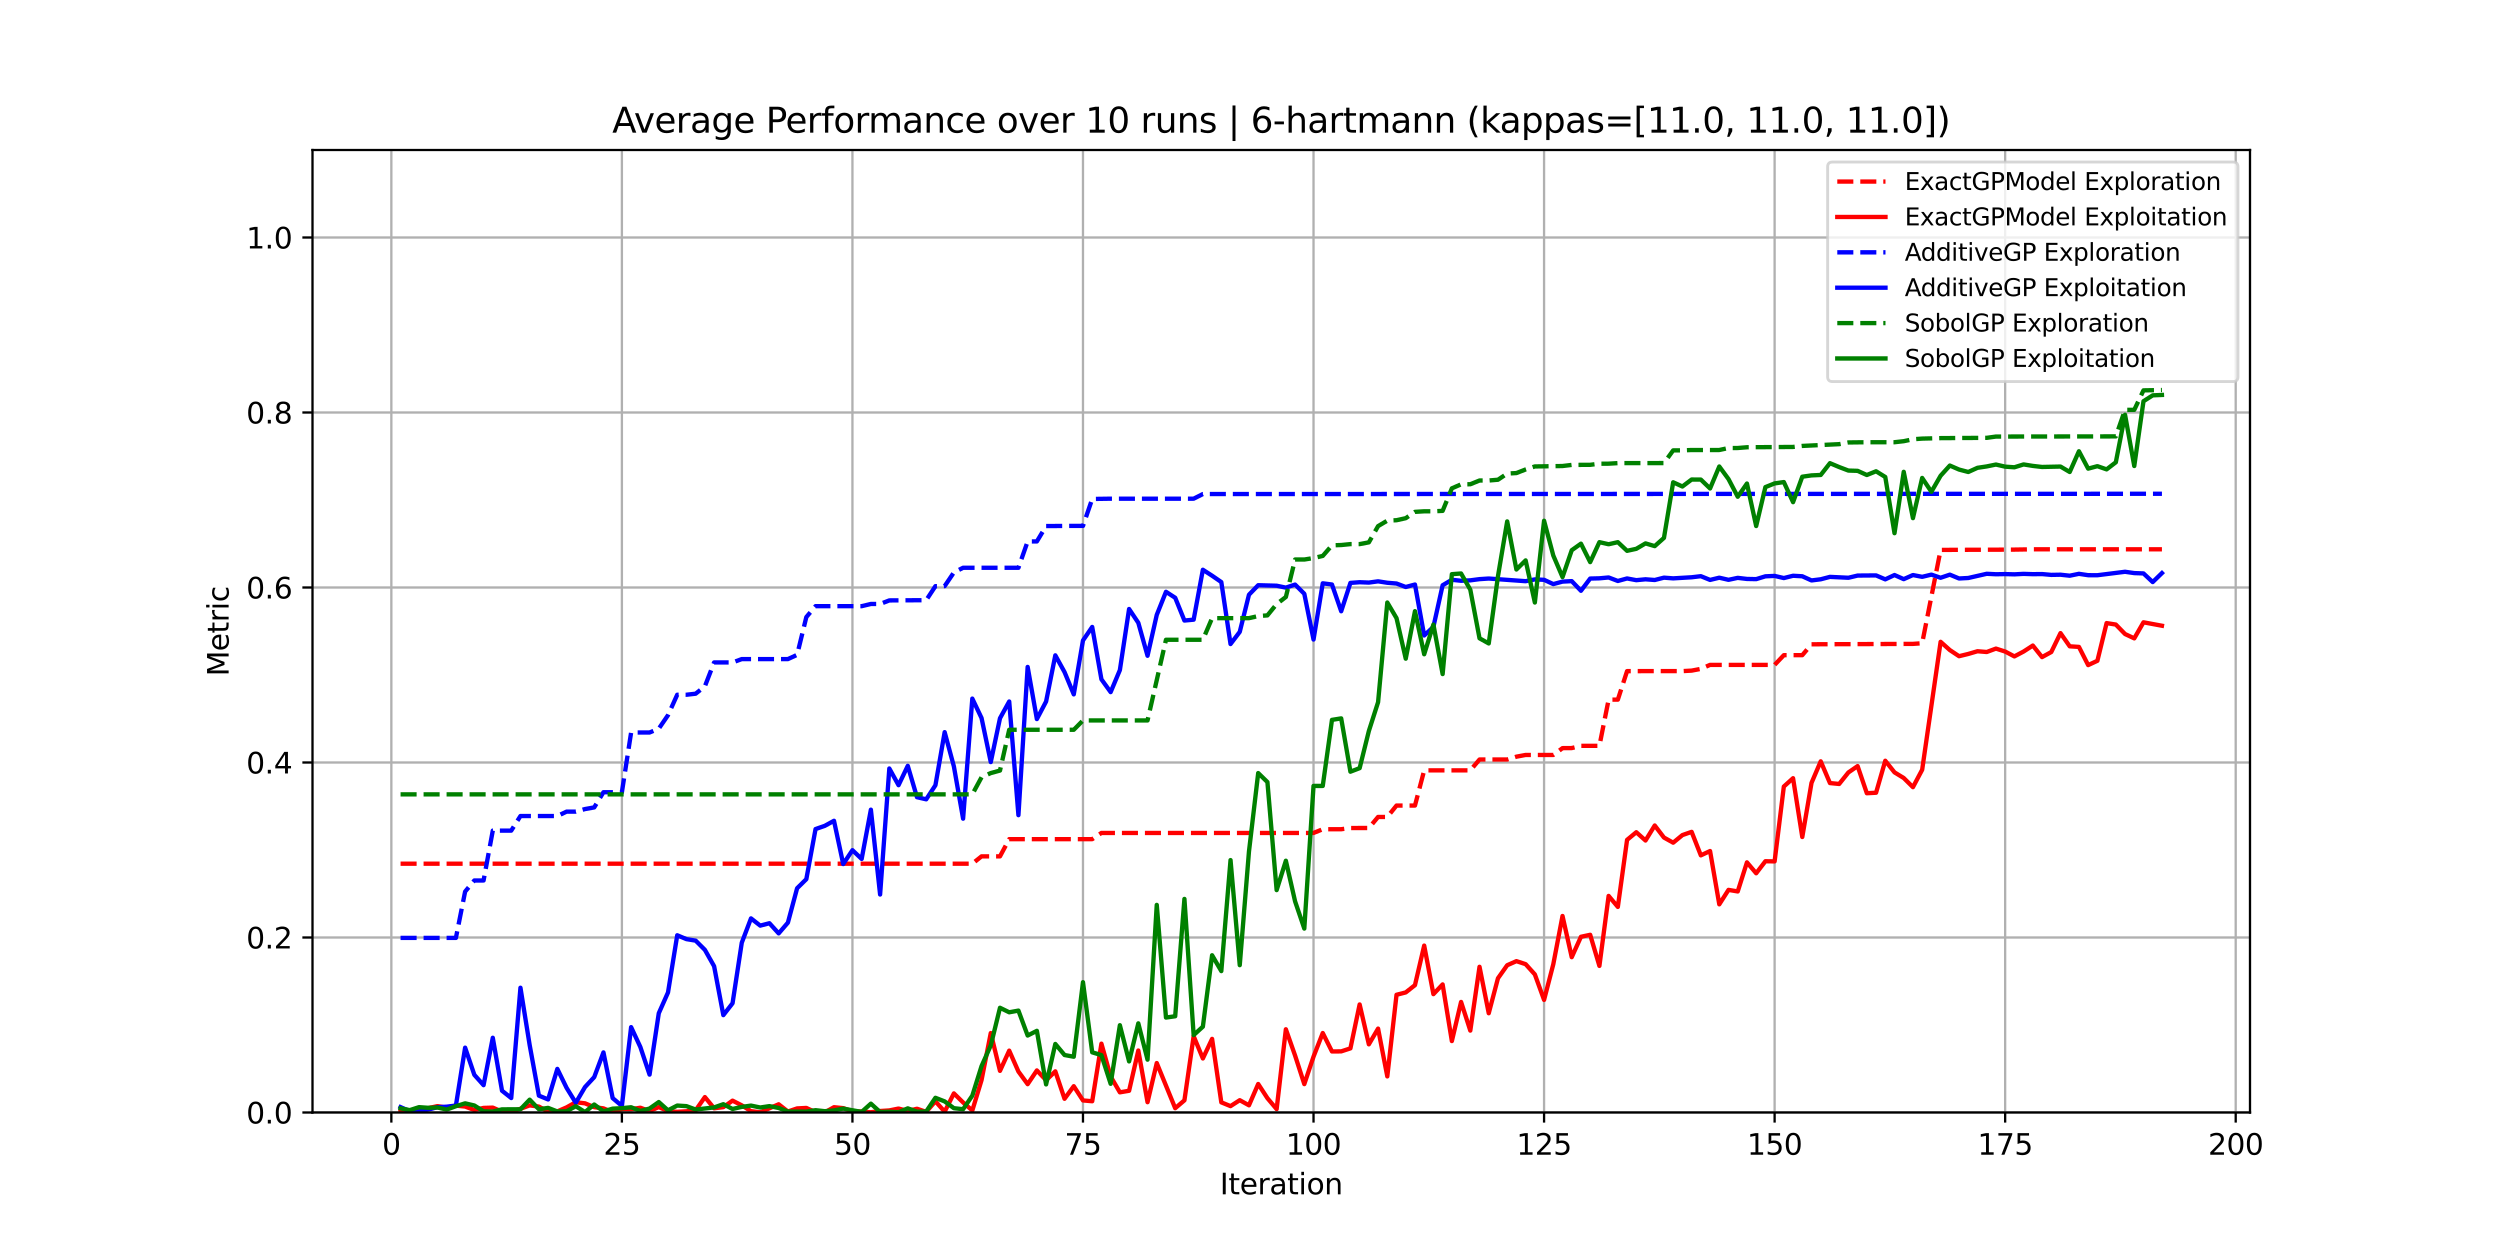 <?xml version="1.0" encoding="utf-8" standalone="no"?>
<!DOCTYPE svg PUBLIC "-//W3C//DTD SVG 1.1//EN"
  "http://www.w3.org/Graphics/SVG/1.1/DTD/svg11.dtd">
<svg xmlns:xlink="http://www.w3.org/1999/xlink" width="864pt" height="432pt" viewBox="0 0 864 432" xmlns="http://www.w3.org/2000/svg" version="1.1">
 <defs>
  <style type="text/css">*{stroke-linejoin: round; stroke-linecap: butt}</style>
 </defs>
 <g id="figure_1">
  <g id="patch_1">
   <path d="M 0 432 
L 864 432 
L 864 0 
L 0 0 
z
" style="fill: #ffffff"/>
  </g>
  <g id="axes_1">
   <g id="patch_2">
    <path d="M 108 384.48 
L 777.6 384.48 
L 777.6 51.84 
L 108 51.84 
z
" style="fill: #ffffff"/>
   </g>
   <g id="matplotlib.axis_1">
    <g id="xtick_1">
     <g id="line2d_1">
      <path d="M 135.249 384.48 
L 135.249 51.84 
" clip-path="url(#pcf87f12237)" style="fill: none; stroke: #b0b0b0; stroke-width: 0.8; stroke-linecap: square"/>
     </g>
     <g id="line2d_2">
      <defs>
       <path id="md169895c4f" d="M 0 0 
L 0 3.5 
" style="stroke: #000000; stroke-width: 0.8"/>
      </defs>
      <g>
       <use xlink:href="#md169895c4f" x="135.249" y="384.48" style="stroke: #000000; stroke-width: 0.8"/>
      </g>
     </g>
     <g id="text_1">
      <!-- 0 -->
      <g transform="translate(132.068 399.078) scale(0.1 -0.1)">
       <defs>
        <path id="DejaVuSans-30" d="M 2034 4250 
Q 1547 4250 1301 3770 
Q 1056 3291 1056 2328 
Q 1056 1369 1301 889 
Q 1547 409 2034 409 
Q 2525 409 2770 889 
Q 3016 1369 3016 2328 
Q 3016 3291 2770 3770 
Q 2525 4250 2034 4250 
z
M 2034 4750 
Q 2819 4750 3233 4129 
Q 3647 3509 3647 2328 
Q 3647 1150 3233 529 
Q 2819 -91 2034 -91 
Q 1250 -91 836 529 
Q 422 1150 422 2328 
Q 422 3509 836 4129 
Q 1250 4750 2034 4750 
z
" transform="scale(0.016)"/>
       </defs>
       <use xlink:href="#DejaVuSans-30"/>
      </g>
     </g>
    </g>
    <g id="xtick_2">
     <g id="line2d_3">
      <path d="M 214.926 384.48 
L 214.926 51.84 
" clip-path="url(#pcf87f12237)" style="fill: none; stroke: #b0b0b0; stroke-width: 0.8; stroke-linecap: square"/>
     </g>
     <g id="line2d_4">
      <g>
       <use xlink:href="#md169895c4f" x="214.926" y="384.48" style="stroke: #000000; stroke-width: 0.8"/>
      </g>
     </g>
     <g id="text_2">
      <!-- 25 -->
      <g transform="translate(208.563 399.078) scale(0.1 -0.1)">
       <defs>
        <path id="DejaVuSans-32" d="M 1228 531 
L 3431 531 
L 3431 0 
L 469 0 
L 469 531 
Q 828 903 1448 1529 
Q 2069 2156 2228 2338 
Q 2531 2678 2651 2914 
Q 2772 3150 2772 3378 
Q 2772 3750 2511 3984 
Q 2250 4219 1831 4219 
Q 1534 4219 1204 4116 
Q 875 4013 500 3803 
L 500 4441 
Q 881 4594 1212 4672 
Q 1544 4750 1819 4750 
Q 2544 4750 2975 4387 
Q 3406 4025 3406 3419 
Q 3406 3131 3298 2873 
Q 3191 2616 2906 2266 
Q 2828 2175 2409 1742 
Q 1991 1309 1228 531 
z
" transform="scale(0.016)"/>
        <path id="DejaVuSans-35" d="M 691 4666 
L 3169 4666 
L 3169 4134 
L 1269 4134 
L 1269 2991 
Q 1406 3038 1543 3061 
Q 1681 3084 1819 3084 
Q 2600 3084 3056 2656 
Q 3513 2228 3513 1497 
Q 3513 744 3044 326 
Q 2575 -91 1722 -91 
Q 1428 -91 1123 -41 
Q 819 9 494 109 
L 494 744 
Q 775 591 1075 516 
Q 1375 441 1709 441 
Q 2250 441 2565 725 
Q 2881 1009 2881 1497 
Q 2881 1984 2565 2268 
Q 2250 2553 1709 2553 
Q 1456 2553 1204 2497 
Q 953 2441 691 2322 
L 691 4666 
z
" transform="scale(0.016)"/>
       </defs>
       <use xlink:href="#DejaVuSans-32"/>
       <use xlink:href="#DejaVuSans-35" transform="translate(63.623 0)"/>
      </g>
     </g>
    </g>
    <g id="xtick_3">
     <g id="line2d_5">
      <path d="M 294.602 384.48 
L 294.602 51.84 
" clip-path="url(#pcf87f12237)" style="fill: none; stroke: #b0b0b0; stroke-width: 0.8; stroke-linecap: square"/>
     </g>
     <g id="line2d_6">
      <g>
       <use xlink:href="#md169895c4f" x="294.602" y="384.48" style="stroke: #000000; stroke-width: 0.8"/>
      </g>
     </g>
     <g id="text_3">
      <!-- 50 -->
      <g transform="translate(288.239 399.078) scale(0.1 -0.1)">
       <use xlink:href="#DejaVuSans-35"/>
       <use xlink:href="#DejaVuSans-30" transform="translate(63.623 0)"/>
      </g>
     </g>
    </g>
    <g id="xtick_4">
     <g id="line2d_7">
      <path d="M 374.278 384.48 
L 374.278 51.84 
" clip-path="url(#pcf87f12237)" style="fill: none; stroke: #b0b0b0; stroke-width: 0.8; stroke-linecap: square"/>
     </g>
     <g id="line2d_8">
      <g>
       <use xlink:href="#md169895c4f" x="374.278" y="384.48" style="stroke: #000000; stroke-width: 0.8"/>
      </g>
     </g>
     <g id="text_4">
      <!-- 75 -->
      <g transform="translate(367.916 399.078) scale(0.1 -0.1)">
       <defs>
        <path id="DejaVuSans-37" d="M 525 4666 
L 3525 4666 
L 3525 4397 
L 1831 0 
L 1172 0 
L 2766 4134 
L 525 4134 
L 525 4666 
z
" transform="scale(0.016)"/>
       </defs>
       <use xlink:href="#DejaVuSans-37"/>
       <use xlink:href="#DejaVuSans-35" transform="translate(63.623 0)"/>
      </g>
     </g>
    </g>
    <g id="xtick_5">
     <g id="line2d_9">
      <path d="M 453.955 384.48 
L 453.955 51.84 
" clip-path="url(#pcf87f12237)" style="fill: none; stroke: #b0b0b0; stroke-width: 0.8; stroke-linecap: square"/>
     </g>
     <g id="line2d_10">
      <g>
       <use xlink:href="#md169895c4f" x="453.955" y="384.48" style="stroke: #000000; stroke-width: 0.8"/>
      </g>
     </g>
     <g id="text_5">
      <!-- 100 -->
      <g transform="translate(444.411 399.078) scale(0.1 -0.1)">
       <defs>
        <path id="DejaVuSans-31" d="M 794 531 
L 1825 531 
L 1825 4091 
L 703 3866 
L 703 4441 
L 1819 4666 
L 2450 4666 
L 2450 531 
L 3481 531 
L 3481 0 
L 794 0 
L 794 531 
z
" transform="scale(0.016)"/>
       </defs>
       <use xlink:href="#DejaVuSans-31"/>
       <use xlink:href="#DejaVuSans-30" transform="translate(63.623 0)"/>
       <use xlink:href="#DejaVuSans-30" transform="translate(127.246 0)"/>
      </g>
     </g>
    </g>
    <g id="xtick_6">
     <g id="line2d_11">
      <path d="M 533.631 384.48 
L 533.631 51.84 
" clip-path="url(#pcf87f12237)" style="fill: none; stroke: #b0b0b0; stroke-width: 0.8; stroke-linecap: square"/>
     </g>
     <g id="line2d_12">
      <g>
       <use xlink:href="#md169895c4f" x="533.631" y="384.48" style="stroke: #000000; stroke-width: 0.8"/>
      </g>
     </g>
     <g id="text_6">
      <!-- 125 -->
      <g transform="translate(524.087 399.078) scale(0.1 -0.1)">
       <use xlink:href="#DejaVuSans-31"/>
       <use xlink:href="#DejaVuSans-32" transform="translate(63.623 0)"/>
       <use xlink:href="#DejaVuSans-35" transform="translate(127.246 0)"/>
      </g>
     </g>
    </g>
    <g id="xtick_7">
     <g id="line2d_13">
      <path d="M 613.307 384.48 
L 613.307 51.84 
" clip-path="url(#pcf87f12237)" style="fill: none; stroke: #b0b0b0; stroke-width: 0.8; stroke-linecap: square"/>
     </g>
     <g id="line2d_14">
      <g>
       <use xlink:href="#md169895c4f" x="613.307" y="384.48" style="stroke: #000000; stroke-width: 0.8"/>
      </g>
     </g>
     <g id="text_7">
      <!-- 150 -->
      <g transform="translate(603.764 399.078) scale(0.1 -0.1)">
       <use xlink:href="#DejaVuSans-31"/>
       <use xlink:href="#DejaVuSans-35" transform="translate(63.623 0)"/>
       <use xlink:href="#DejaVuSans-30" transform="translate(127.246 0)"/>
      </g>
     </g>
    </g>
    <g id="xtick_8">
     <g id="line2d_15">
      <path d="M 692.984 384.48 
L 692.984 51.84 
" clip-path="url(#pcf87f12237)" style="fill: none; stroke: #b0b0b0; stroke-width: 0.8; stroke-linecap: square"/>
     </g>
     <g id="line2d_16">
      <g>
       <use xlink:href="#md169895c4f" x="692.984" y="384.48" style="stroke: #000000; stroke-width: 0.8"/>
      </g>
     </g>
     <g id="text_8">
      <!-- 175 -->
      <g transform="translate(683.44 399.078) scale(0.1 -0.1)">
       <use xlink:href="#DejaVuSans-31"/>
       <use xlink:href="#DejaVuSans-37" transform="translate(63.623 0)"/>
       <use xlink:href="#DejaVuSans-35" transform="translate(127.246 0)"/>
      </g>
     </g>
    </g>
    <g id="xtick_9">
     <g id="line2d_17">
      <path d="M 772.66 384.48 
L 772.66 51.84 
" clip-path="url(#pcf87f12237)" style="fill: none; stroke: #b0b0b0; stroke-width: 0.8; stroke-linecap: square"/>
     </g>
     <g id="line2d_18">
      <g>
       <use xlink:href="#md169895c4f" x="772.66" y="384.48" style="stroke: #000000; stroke-width: 0.8"/>
      </g>
     </g>
     <g id="text_9">
      <!-- 200 -->
      <g transform="translate(763.116 399.078) scale(0.1 -0.1)">
       <use xlink:href="#DejaVuSans-32"/>
       <use xlink:href="#DejaVuSans-30" transform="translate(63.623 0)"/>
       <use xlink:href="#DejaVuSans-30" transform="translate(127.246 0)"/>
      </g>
     </g>
    </g>
    <g id="text_10">
     <!-- Iteration -->
     <g transform="translate(421.591 412.757) scale(0.1 -0.1)">
      <defs>
       <path id="DejaVuSans-49" d="M 628 4666 
L 1259 4666 
L 1259 0 
L 628 0 
L 628 4666 
z
" transform="scale(0.016)"/>
       <path id="DejaVuSans-74" d="M 1172 4494 
L 1172 3500 
L 2356 3500 
L 2356 3053 
L 1172 3053 
L 1172 1153 
Q 1172 725 1289 603 
Q 1406 481 1766 481 
L 2356 481 
L 2356 0 
L 1766 0 
Q 1100 0 847 248 
Q 594 497 594 1153 
L 594 3053 
L 172 3053 
L 172 3500 
L 594 3500 
L 594 4494 
L 1172 4494 
z
" transform="scale(0.016)"/>
       <path id="DejaVuSans-65" d="M 3597 1894 
L 3597 1613 
L 953 1613 
Q 991 1019 1311 708 
Q 1631 397 2203 397 
Q 2534 397 2845 478 
Q 3156 559 3463 722 
L 3463 178 
Q 3153 47 2828 -22 
Q 2503 -91 2169 -91 
Q 1331 -91 842 396 
Q 353 884 353 1716 
Q 353 2575 817 3079 
Q 1281 3584 2069 3584 
Q 2775 3584 3186 3129 
Q 3597 2675 3597 1894 
z
M 3022 2063 
Q 3016 2534 2758 2815 
Q 2500 3097 2075 3097 
Q 1594 3097 1305 2825 
Q 1016 2553 972 2059 
L 3022 2063 
z
" transform="scale(0.016)"/>
       <path id="DejaVuSans-72" d="M 2631 2963 
Q 2534 3019 2420 3045 
Q 2306 3072 2169 3072 
Q 1681 3072 1420 2755 
Q 1159 2438 1159 1844 
L 1159 0 
L 581 0 
L 581 3500 
L 1159 3500 
L 1159 2956 
Q 1341 3275 1631 3429 
Q 1922 3584 2338 3584 
Q 2397 3584 2469 3576 
Q 2541 3569 2628 3553 
L 2631 2963 
z
" transform="scale(0.016)"/>
       <path id="DejaVuSans-61" d="M 2194 1759 
Q 1497 1759 1228 1600 
Q 959 1441 959 1056 
Q 959 750 1161 570 
Q 1363 391 1709 391 
Q 2188 391 2477 730 
Q 2766 1069 2766 1631 
L 2766 1759 
L 2194 1759 
z
M 3341 1997 
L 3341 0 
L 2766 0 
L 2766 531 
Q 2569 213 2275 61 
Q 1981 -91 1556 -91 
Q 1019 -91 701 211 
Q 384 513 384 1019 
Q 384 1609 779 1909 
Q 1175 2209 1959 2209 
L 2766 2209 
L 2766 2266 
Q 2766 2663 2505 2880 
Q 2244 3097 1772 3097 
Q 1472 3097 1187 3025 
Q 903 2953 641 2809 
L 641 3341 
Q 956 3463 1253 3523 
Q 1550 3584 1831 3584 
Q 2591 3584 2966 3190 
Q 3341 2797 3341 1997 
z
" transform="scale(0.016)"/>
       <path id="DejaVuSans-69" d="M 603 3500 
L 1178 3500 
L 1178 0 
L 603 0 
L 603 3500 
z
M 603 4863 
L 1178 4863 
L 1178 4134 
L 603 4134 
L 603 4863 
z
" transform="scale(0.016)"/>
       <path id="DejaVuSans-6f" d="M 1959 3097 
Q 1497 3097 1228 2736 
Q 959 2375 959 1747 
Q 959 1119 1226 758 
Q 1494 397 1959 397 
Q 2419 397 2687 759 
Q 2956 1122 2956 1747 
Q 2956 2369 2687 2733 
Q 2419 3097 1959 3097 
z
M 1959 3584 
Q 2709 3584 3137 3096 
Q 3566 2609 3566 1747 
Q 3566 888 3137 398 
Q 2709 -91 1959 -91 
Q 1206 -91 779 398 
Q 353 888 353 1747 
Q 353 2609 779 3096 
Q 1206 3584 1959 3584 
z
" transform="scale(0.016)"/>
       <path id="DejaVuSans-6e" d="M 3513 2113 
L 3513 0 
L 2938 0 
L 2938 2094 
Q 2938 2591 2744 2837 
Q 2550 3084 2163 3084 
Q 1697 3084 1428 2787 
Q 1159 2491 1159 1978 
L 1159 0 
L 581 0 
L 581 3500 
L 1159 3500 
L 1159 2956 
Q 1366 3272 1645 3428 
Q 1925 3584 2291 3584 
Q 2894 3584 3203 3211 
Q 3513 2838 3513 2113 
z
" transform="scale(0.016)"/>
      </defs>
      <use xlink:href="#DejaVuSans-49"/>
      <use xlink:href="#DejaVuSans-74" transform="translate(29.492 0)"/>
      <use xlink:href="#DejaVuSans-65" transform="translate(68.701 0)"/>
      <use xlink:href="#DejaVuSans-72" transform="translate(130.225 0)"/>
      <use xlink:href="#DejaVuSans-61" transform="translate(171.338 0)"/>
      <use xlink:href="#DejaVuSans-74" transform="translate(232.617 0)"/>
      <use xlink:href="#DejaVuSans-69" transform="translate(271.826 0)"/>
      <use xlink:href="#DejaVuSans-6f" transform="translate(299.609 0)"/>
      <use xlink:href="#DejaVuSans-6e" transform="translate(360.791 0)"/>
     </g>
    </g>
   </g>
   <g id="matplotlib.axis_2">
    <g id="ytick_1">
     <g id="line2d_19">
      <path d="M 108 384.48 
L 777.6 384.48 
" clip-path="url(#pcf87f12237)" style="fill: none; stroke: #b0b0b0; stroke-width: 0.8; stroke-linecap: square"/>
     </g>
     <g id="line2d_20">
      <defs>
       <path id="mc374179afa" d="M 0 0 
L -3.5 0 
" style="stroke: #000000; stroke-width: 0.8"/>
      </defs>
      <g>
       <use xlink:href="#mc374179afa" x="108" y="384.48" style="stroke: #000000; stroke-width: 0.8"/>
      </g>
     </g>
     <g id="text_11">
      <!-- 0.0 -->
      <g transform="translate(85.097 388.279) scale(0.1 -0.1)">
       <defs>
        <path id="DejaVuSans-2e" d="M 684 794 
L 1344 794 
L 1344 0 
L 684 0 
L 684 794 
z
" transform="scale(0.016)"/>
       </defs>
       <use xlink:href="#DejaVuSans-30"/>
       <use xlink:href="#DejaVuSans-2e" transform="translate(63.623 0)"/>
       <use xlink:href="#DejaVuSans-30" transform="translate(95.41 0)"/>
      </g>
     </g>
    </g>
    <g id="ytick_2">
     <g id="line2d_21">
      <path d="M 108 324 
L 777.6 324 
" clip-path="url(#pcf87f12237)" style="fill: none; stroke: #b0b0b0; stroke-width: 0.8; stroke-linecap: square"/>
     </g>
     <g id="line2d_22">
      <g>
       <use xlink:href="#mc374179afa" x="108" y="324" style="stroke: #000000; stroke-width: 0.8"/>
      </g>
     </g>
     <g id="text_12">
      <!-- 0.2 -->
      <g transform="translate(85.097 327.799) scale(0.1 -0.1)">
       <use xlink:href="#DejaVuSans-30"/>
       <use xlink:href="#DejaVuSans-2e" transform="translate(63.623 0)"/>
       <use xlink:href="#DejaVuSans-32" transform="translate(95.41 0)"/>
      </g>
     </g>
    </g>
    <g id="ytick_3">
     <g id="line2d_23">
      <path d="M 108 263.52 
L 777.6 263.52 
" clip-path="url(#pcf87f12237)" style="fill: none; stroke: #b0b0b0; stroke-width: 0.8; stroke-linecap: square"/>
     </g>
     <g id="line2d_24">
      <g>
       <use xlink:href="#mc374179afa" x="108" y="263.52" style="stroke: #000000; stroke-width: 0.8"/>
      </g>
     </g>
     <g id="text_13">
      <!-- 0.4 -->
      <g transform="translate(85.097 267.319) scale(0.1 -0.1)">
       <defs>
        <path id="DejaVuSans-34" d="M 2419 4116 
L 825 1625 
L 2419 1625 
L 2419 4116 
z
M 2253 4666 
L 3047 4666 
L 3047 1625 
L 3713 1625 
L 3713 1100 
L 3047 1100 
L 3047 0 
L 2419 0 
L 2419 1100 
L 313 1100 
L 313 1709 
L 2253 4666 
z
" transform="scale(0.016)"/>
       </defs>
       <use xlink:href="#DejaVuSans-30"/>
       <use xlink:href="#DejaVuSans-2e" transform="translate(63.623 0)"/>
       <use xlink:href="#DejaVuSans-34" transform="translate(95.41 0)"/>
      </g>
     </g>
    </g>
    <g id="ytick_4">
     <g id="line2d_25">
      <path d="M 108 203.04 
L 777.6 203.04 
" clip-path="url(#pcf87f12237)" style="fill: none; stroke: #b0b0b0; stroke-width: 0.8; stroke-linecap: square"/>
     </g>
     <g id="line2d_26">
      <g>
       <use xlink:href="#mc374179afa" x="108" y="203.04" style="stroke: #000000; stroke-width: 0.8"/>
      </g>
     </g>
     <g id="text_14">
      <!-- 0.6 -->
      <g transform="translate(85.097 206.839) scale(0.1 -0.1)">
       <defs>
        <path id="DejaVuSans-36" d="M 2113 2584 
Q 1688 2584 1439 2293 
Q 1191 2003 1191 1497 
Q 1191 994 1439 701 
Q 1688 409 2113 409 
Q 2538 409 2786 701 
Q 3034 994 3034 1497 
Q 3034 2003 2786 2293 
Q 2538 2584 2113 2584 
z
M 3366 4563 
L 3366 3988 
Q 3128 4100 2886 4159 
Q 2644 4219 2406 4219 
Q 1781 4219 1451 3797 
Q 1122 3375 1075 2522 
Q 1259 2794 1537 2939 
Q 1816 3084 2150 3084 
Q 2853 3084 3261 2657 
Q 3669 2231 3669 1497 
Q 3669 778 3244 343 
Q 2819 -91 2113 -91 
Q 1303 -91 875 529 
Q 447 1150 447 2328 
Q 447 3434 972 4092 
Q 1497 4750 2381 4750 
Q 2619 4750 2861 4703 
Q 3103 4656 3366 4563 
z
" transform="scale(0.016)"/>
       </defs>
       <use xlink:href="#DejaVuSans-30"/>
       <use xlink:href="#DejaVuSans-2e" transform="translate(63.623 0)"/>
       <use xlink:href="#DejaVuSans-36" transform="translate(95.41 0)"/>
      </g>
     </g>
    </g>
    <g id="ytick_5">
     <g id="line2d_27">
      <path d="M 108 142.56 
L 777.6 142.56 
" clip-path="url(#pcf87f12237)" style="fill: none; stroke: #b0b0b0; stroke-width: 0.8; stroke-linecap: square"/>
     </g>
     <g id="line2d_28">
      <g>
       <use xlink:href="#mc374179afa" x="108" y="142.56" style="stroke: #000000; stroke-width: 0.8"/>
      </g>
     </g>
     <g id="text_15">
      <!-- 0.8 -->
      <g transform="translate(85.097 146.359) scale(0.1 -0.1)">
       <defs>
        <path id="DejaVuSans-38" d="M 2034 2216 
Q 1584 2216 1326 1975 
Q 1069 1734 1069 1313 
Q 1069 891 1326 650 
Q 1584 409 2034 409 
Q 2484 409 2743 651 
Q 3003 894 3003 1313 
Q 3003 1734 2745 1975 
Q 2488 2216 2034 2216 
z
M 1403 2484 
Q 997 2584 770 2862 
Q 544 3141 544 3541 
Q 544 4100 942 4425 
Q 1341 4750 2034 4750 
Q 2731 4750 3128 4425 
Q 3525 4100 3525 3541 
Q 3525 3141 3298 2862 
Q 3072 2584 2669 2484 
Q 3125 2378 3379 2068 
Q 3634 1759 3634 1313 
Q 3634 634 3220 271 
Q 2806 -91 2034 -91 
Q 1263 -91 848 271 
Q 434 634 434 1313 
Q 434 1759 690 2068 
Q 947 2378 1403 2484 
z
M 1172 3481 
Q 1172 3119 1398 2916 
Q 1625 2713 2034 2713 
Q 2441 2713 2670 2916 
Q 2900 3119 2900 3481 
Q 2900 3844 2670 4047 
Q 2441 4250 2034 4250 
Q 1625 4250 1398 4047 
Q 1172 3844 1172 3481 
z
" transform="scale(0.016)"/>
       </defs>
       <use xlink:href="#DejaVuSans-30"/>
       <use xlink:href="#DejaVuSans-2e" transform="translate(63.623 0)"/>
       <use xlink:href="#DejaVuSans-38" transform="translate(95.41 0)"/>
      </g>
     </g>
    </g>
    <g id="ytick_6">
     <g id="line2d_29">
      <path d="M 108 82.08 
L 777.6 82.08 
" clip-path="url(#pcf87f12237)" style="fill: none; stroke: #b0b0b0; stroke-width: 0.8; stroke-linecap: square"/>
     </g>
     <g id="line2d_30">
      <g>
       <use xlink:href="#mc374179afa" x="108" y="82.08" style="stroke: #000000; stroke-width: 0.8"/>
      </g>
     </g>
     <g id="text_16">
      <!-- 1.0 -->
      <g transform="translate(85.097 85.879) scale(0.1 -0.1)">
       <use xlink:href="#DejaVuSans-31"/>
       <use xlink:href="#DejaVuSans-2e" transform="translate(63.623 0)"/>
       <use xlink:href="#DejaVuSans-30" transform="translate(95.41 0)"/>
      </g>
     </g>
    </g>
    <g id="text_17">
     <!-- Metric -->
     <g transform="translate(79.017 233.705) rotate(-90) scale(0.1 -0.1)">
      <defs>
       <path id="DejaVuSans-4d" d="M 628 4666 
L 1569 4666 
L 2759 1491 
L 3956 4666 
L 4897 4666 
L 4897 0 
L 4281 0 
L 4281 4097 
L 3078 897 
L 2444 897 
L 1241 4097 
L 1241 0 
L 628 0 
L 628 4666 
z
" transform="scale(0.016)"/>
       <path id="DejaVuSans-63" d="M 3122 3366 
L 3122 2828 
Q 2878 2963 2633 3030 
Q 2388 3097 2138 3097 
Q 1578 3097 1268 2742 
Q 959 2388 959 1747 
Q 959 1106 1268 751 
Q 1578 397 2138 397 
Q 2388 397 2633 464 
Q 2878 531 3122 666 
L 3122 134 
Q 2881 22 2623 -34 
Q 2366 -91 2075 -91 
Q 1284 -91 818 406 
Q 353 903 353 1747 
Q 353 2603 823 3093 
Q 1294 3584 2113 3584 
Q 2378 3584 2631 3529 
Q 2884 3475 3122 3366 
z
" transform="scale(0.016)"/>
      </defs>
      <use xlink:href="#DejaVuSans-4d"/>
      <use xlink:href="#DejaVuSans-65" transform="translate(86.279 0)"/>
      <use xlink:href="#DejaVuSans-74" transform="translate(147.803 0)"/>
      <use xlink:href="#DejaVuSans-72" transform="translate(187.012 0)"/>
      <use xlink:href="#DejaVuSans-69" transform="translate(228.125 0)"/>
      <use xlink:href="#DejaVuSans-63" transform="translate(255.908 0)"/>
     </g>
    </g>
   </g>
   <g id="line2d_31">
    <path d="M 138.436 298.499 
L 336.034 298.498 
L 339.221 295.957 
L 345.595 295.957 
L 348.782 290.01 
L 377.465 290.01 
L 380.652 287.866 
L 453.955 287.866 
L 457.142 286.579 
L 463.516 286.579 
L 466.703 286.161 
L 473.077 286.155 
L 476.264 282.335 
L 479.451 282.335 
L 482.638 278.394 
L 489.012 278.394 
L 492.199 266.245 
L 508.135 266.245 
L 511.322 262.49 
L 520.883 262.49 
L 524.07 261.507 
L 527.257 260.912 
L 536.818 260.912 
L 540.005 258.557 
L 543.192 258.532 
L 546.379 257.764 
L 552.753 257.764 
L 555.94 241.79 
L 559.127 241.789 
L 562.315 231.944 
L 581.437 231.937 
L 584.624 231.766 
L 587.811 231.162 
L 590.998 229.782 
L 613.307 229.782 
L 616.494 226.427 
L 622.869 226.426 
L 626.056 222.667 
L 661.113 222.529 
L 664.3 222.299 
L 670.674 190.048 
L 696.171 189.945 
L 702.545 189.84 
L 747.164 189.834 
L 747.164 189.834 
" clip-path="url(#pcf87f12237)" style="fill: none; stroke-dasharray: 5.55,2.4; stroke-dashoffset: 0; stroke: #ff0000; stroke-width: 1.5"/>
   </g>
   <g id="line2d_32">
    <path d="M 138.436 384.135 
L 141.623 383.769 
L 144.81 383.701 
L 151.185 382.271 
L 154.372 382.82 
L 157.559 382.104 
L 160.746 382.423 
L 163.933 383.622 
L 167.12 382.892 
L 170.307 382.796 
L 173.494 384.177 
L 176.681 384.199 
L 179.868 383.199 
L 183.055 382.02 
L 186.242 382.441 
L 189.429 384.191 
L 192.616 384.099 
L 195.803 382.714 
L 198.99 380.936 
L 202.177 381.309 
L 205.364 382.636 
L 208.552 383.056 
L 211.739 384.362 
L 214.926 383.286 
L 218.113 383.334 
L 221.3 382.832 
L 224.487 383.991 
L 227.674 382.606 
L 230.861 384.025 
L 234.048 384.246 
L 237.235 384.056 
L 240.422 383.716 
L 243.609 379.154 
L 246.796 383.021 
L 249.983 382.633 
L 253.17 380.385 
L 256.357 382.01 
L 259.544 384.017 
L 262.731 384.402 
L 269.106 381.645 
L 272.293 384.141 
L 275.48 383.069 
L 278.667 382.904 
L 281.854 384.386 
L 285.041 384.44 
L 288.228 382.65 
L 291.415 382.973 
L 294.602 384.095 
L 297.789 384.148 
L 300.976 384.397 
L 304.163 383.965 
L 307.35 383.761 
L 310.537 383.119 
L 313.724 383.939 
L 316.911 383.18 
L 320.098 384.262 
L 323.285 380.614 
L 326.473 384.203 
L 329.66 377.878 
L 332.847 381.009 
L 336.034 383.777 
L 339.221 373.285 
L 342.408 357.032 
L 345.595 370.086 
L 348.782 363.103 
L 351.969 370.328 
L 355.156 374.687 
L 358.343 369.943 
L 361.53 373.327 
L 364.717 370.259 
L 367.904 379.735 
L 371.091 375.39 
L 374.278 380.311 
L 377.465 380.588 
L 380.652 360.691 
L 383.84 372.037 
L 387.027 377.508 
L 390.214 376.969 
L 393.401 363.058 
L 396.588 380.916 
L 399.775 367.395 
L 406.149 382.992 
L 409.336 380.273 
L 412.523 358.106 
L 415.71 365.804 
L 418.897 359.042 
L 422.084 380.971 
L 425.271 382.275 
L 428.458 380.227 
L 431.645 381.992 
L 434.832 374.629 
L 438.019 379.531 
L 441.206 383.311 
L 444.394 355.72 
L 447.581 364.794 
L 450.768 374.664 
L 453.955 365.17 
L 457.142 357.02 
L 460.329 363.38 
L 463.516 363.356 
L 466.703 362.319 
L 469.89 347.137 
L 473.077 360.919 
L 476.264 355.488 
L 479.451 372.001 
L 482.638 343.795 
L 485.825 342.98 
L 489.012 340.461 
L 492.199 326.797 
L 495.386 343.572 
L 498.573 340.218 
L 501.76 359.79 
L 504.948 346.277 
L 508.135 356.175 
L 511.322 334.125 
L 514.509 350.174 
L 517.696 338.088 
L 520.883 333.588 
L 524.07 332.172 
L 527.257 333.215 
L 530.444 336.758 
L 533.631 345.562 
L 536.818 333.241 
L 540.005 316.564 
L 543.192 330.798 
L 546.379 323.753 
L 549.566 323.065 
L 552.753 333.812 
L 555.94 309.63 
L 559.127 313.425 
L 562.315 290.258 
L 565.502 287.618 
L 568.689 290.478 
L 571.876 285.293 
L 575.063 289.456 
L 578.25 291.232 
L 581.437 288.607 
L 584.624 287.49 
L 587.811 295.609 
L 590.998 294.12 
L 594.185 312.535 
L 597.372 307.543 
L 600.559 308.083 
L 603.746 298.036 
L 606.933 301.8 
L 610.12 297.643 
L 613.307 297.694 
L 616.494 271.829 
L 619.681 268.948 
L 622.869 289.266 
L 626.056 270.573 
L 629.243 263.12 
L 632.43 270.628 
L 635.617 270.938 
L 638.804 266.959 
L 641.991 264.765 
L 645.178 274.14 
L 648.365 273.968 
L 651.552 262.917 
L 654.739 266.928 
L 657.926 268.879 
L 661.113 272.041 
L 664.3 266.032 
L 670.674 221.817 
L 673.861 224.663 
L 677.048 226.782 
L 680.236 226.005 
L 683.423 225.068 
L 686.61 225.333 
L 689.797 224.155 
L 692.984 225.175 
L 696.171 226.854 
L 699.358 225.167 
L 702.545 223.102 
L 705.732 227.092 
L 708.919 225.346 
L 712.106 218.807 
L 715.293 223.367 
L 718.48 223.569 
L 721.667 229.858 
L 724.854 228.37 
L 728.041 215.344 
L 731.228 215.846 
L 734.415 219.122 
L 737.602 220.619 
L 740.79 215.071 
L 747.164 216.254 
L 747.164 216.254 
" clip-path="url(#pcf87f12237)" style="fill: none; stroke: #ff0000; stroke-width: 1.5; stroke-linecap: square"/>
   </g>
   <g id="line2d_33">
    <path d="M 138.436 324.143 
L 157.559 324.142 
L 160.746 308.131 
L 163.933 304.294 
L 167.12 304.294 
L 170.307 287.063 
L 176.681 287.063 
L 179.868 282.023 
L 192.616 282.023 
L 195.803 280.504 
L 198.99 280.504 
L 202.177 279.611 
L 205.364 279.038 
L 208.552 273.796 
L 214.926 273.796 
L 218.113 253.153 
L 224.487 253.153 
L 227.674 251.82 
L 230.861 247.173 
L 234.048 240.105 
L 237.235 240.105 
L 240.422 239.743 
L 243.609 237.186 
L 246.796 228.945 
L 253.17 228.945 
L 256.357 227.782 
L 272.293 227.782 
L 275.48 226.316 
L 278.667 213.261 
L 281.854 209.491 
L 297.789 209.491 
L 300.976 208.735 
L 304.163 208.735 
L 307.35 207.502 
L 320.098 207.424 
L 323.285 202.573 
L 326.473 202.558 
L 329.66 197.838 
L 332.847 196.22 
L 351.969 196.22 
L 355.156 187.117 
L 358.343 187.117 
L 361.53 181.805 
L 371.091 181.75 
L 374.278 181.75 
L 377.465 172.44 
L 383.84 172.345 
L 412.523 172.345 
L 415.71 170.745 
L 747.164 170.652 
L 747.164 170.652 
" clip-path="url(#pcf87f12237)" style="fill: none; stroke-dasharray: 5.55,2.4; stroke-dashoffset: 0; stroke: #0000ff; stroke-width: 1.5"/>
   </g>
   <g id="line2d_34">
    <path d="M 138.436 382.622 
L 141.623 384.037 
L 144.81 384.119 
L 147.998 383.462 
L 151.185 382.648 
L 154.372 382.466 
L 157.559 382.078 
L 160.746 362.071 
L 163.933 371.467 
L 167.12 375.029 
L 170.307 358.656 
L 173.494 376.954 
L 176.681 379.48 
L 179.868 341.364 
L 183.055 361.198 
L 186.242 378.652 
L 189.429 379.974 
L 192.616 369.417 
L 195.803 375.944 
L 198.99 381.127 
L 202.177 375.691 
L 205.364 372.252 
L 208.552 363.714 
L 211.739 379.51 
L 214.926 382.198 
L 218.113 354.983 
L 221.3 361.836 
L 224.487 371.385 
L 227.674 350.176 
L 230.861 343.001 
L 234.048 323.229 
L 237.235 324.563 
L 240.422 325.084 
L 243.609 328.276 
L 246.796 333.928 
L 249.983 350.828 
L 253.17 346.723 
L 256.357 325.798 
L 259.544 317.397 
L 262.731 319.894 
L 265.919 319.067 
L 269.106 322.58 
L 272.293 318.876 
L 275.48 306.98 
L 278.667 303.836 
L 281.854 286.52 
L 285.041 285.414 
L 288.228 283.665 
L 291.415 298.616 
L 294.602 293.827 
L 297.789 296.848 
L 300.976 279.827 
L 304.163 309.143 
L 307.35 265.591 
L 310.537 271.359 
L 313.724 264.677 
L 316.911 275.509 
L 320.098 276.242 
L 323.285 271.374 
L 326.473 253.033 
L 329.66 264.871 
L 332.847 282.932 
L 336.034 241.435 
L 339.221 248.151 
L 342.408 263.372 
L 345.595 248.23 
L 348.782 242.443 
L 351.969 281.718 
L 355.156 230.496 
L 358.343 248.51 
L 361.53 242.44 
L 364.717 226.488 
L 367.904 232.274 
L 371.091 239.97 
L 374.278 221.347 
L 377.465 216.676 
L 380.652 234.773 
L 383.84 239.192 
L 387.027 231.583 
L 390.214 210.469 
L 393.401 215.244 
L 396.588 226.629 
L 399.775 212.507 
L 402.962 204.523 
L 406.149 206.586 
L 409.336 214.458 
L 412.523 214.156 
L 415.71 196.909 
L 418.897 198.964 
L 422.084 201.164 
L 425.271 222.574 
L 428.458 218.373 
L 431.645 205.533 
L 434.832 202.249 
L 441.206 202.424 
L 444.394 203.083 
L 447.581 202.031 
L 450.768 205.208 
L 453.955 221.02 
L 457.142 201.596 
L 460.329 202.01 
L 463.516 211.249 
L 466.703 201.45 
L 469.89 201.215 
L 473.077 201.34 
L 476.264 200.908 
L 479.451 201.404 
L 482.638 201.668 
L 485.825 202.863 
L 489.012 202.014 
L 492.199 219.623 
L 495.386 216.63 
L 498.573 202.268 
L 501.76 200.371 
L 504.948 200.716 
L 508.135 200.567 
L 511.322 200.15 
L 514.509 199.94 
L 527.257 200.861 
L 530.444 200.243 
L 533.631 200.389 
L 536.818 201.861 
L 540.005 201.004 
L 543.192 200.838 
L 546.379 204.173 
L 549.566 199.95 
L 552.753 199.866 
L 555.94 199.575 
L 559.127 200.786 
L 562.315 199.914 
L 565.502 200.507 
L 568.689 200.206 
L 571.876 200.448 
L 575.063 199.639 
L 578.25 199.881 
L 584.624 199.506 
L 587.811 199.129 
L 590.998 200.42 
L 594.185 199.654 
L 597.372 200.385 
L 600.559 199.708 
L 603.746 200.084 
L 606.933 200.148 
L 610.12 199.176 
L 613.307 199.039 
L 616.494 199.778 
L 619.681 198.984 
L 622.869 199.16 
L 626.056 200.597 
L 629.243 200.201 
L 632.43 199.368 
L 638.804 199.674 
L 641.991 198.917 
L 648.365 198.862 
L 651.552 200.224 
L 654.739 198.732 
L 657.926 200.15 
L 661.113 198.737 
L 664.3 199.352 
L 667.487 198.59 
L 670.674 199.676 
L 673.861 198.601 
L 677.048 199.922 
L 680.236 199.753 
L 686.61 198.301 
L 689.797 198.462 
L 692.984 198.406 
L 696.171 198.493 
L 699.358 198.329 
L 702.545 198.434 
L 705.732 198.399 
L 708.919 198.679 
L 712.106 198.62 
L 715.293 198.963 
L 718.48 198.314 
L 721.667 198.787 
L 724.854 198.8 
L 734.415 197.603 
L 737.602 198.061 
L 740.79 198.175 
L 743.977 201.162 
L 747.164 198.058 
L 747.164 198.058 
" clip-path="url(#pcf87f12237)" style="fill: none; stroke: #0000ff; stroke-width: 1.5; stroke-linecap: square"/>
   </g>
   <g id="line2d_35">
    <path d="M 138.436 274.525 
L 336.034 274.525 
L 339.221 268.626 
L 342.408 267.176 
L 345.595 266.303 
L 348.782 252.213 
L 371.091 252.213 
L 374.278 248.979 
L 396.588 248.979 
L 402.962 221.104 
L 415.71 221.104 
L 418.897 213.631 
L 431.645 213.631 
L 434.832 212.908 
L 438.019 212.679 
L 441.206 208.76 
L 444.394 206.319 
L 447.581 193.373 
L 450.768 193.373 
L 453.955 192.862 
L 457.142 192.128 
L 460.329 188.469 
L 463.516 188.363 
L 466.703 188.042 
L 469.89 188.042 
L 473.077 187.435 
L 476.264 181.83 
L 479.451 179.933 
L 482.638 179.787 
L 485.825 179.085 
L 489.012 176.899 
L 492.199 176.704 
L 495.386 176.704 
L 498.573 176.557 
L 501.76 168.771 
L 504.948 167.383 
L 508.135 167.357 
L 511.322 166.062 
L 514.509 166.062 
L 517.696 165.796 
L 520.883 163.665 
L 524.07 163.491 
L 527.257 162.243 
L 530.444 161.204 
L 536.818 161.112 
L 540.005 161.056 
L 543.192 160.672 
L 549.566 160.641 
L 552.753 160.245 
L 555.94 160.245 
L 559.127 160.056 
L 575.063 160.036 
L 578.25 155.65 
L 581.437 155.647 
L 584.624 155.523 
L 594.185 155.523 
L 597.372 154.831 
L 600.559 154.831 
L 603.746 154.572 
L 619.681 154.461 
L 622.869 154.112 
L 635.617 153.5 
L 638.804 152.912 
L 645.178 152.834 
L 654.739 152.834 
L 657.926 152.474 
L 661.113 151.811 
L 664.3 151.584 
L 670.674 151.418 
L 686.61 151.318 
L 689.797 150.874 
L 731.228 150.815 
L 734.415 141.647 
L 737.602 141.647 
L 740.79 134.908 
L 747.164 134.796 
L 747.164 134.796 
" clip-path="url(#pcf87f12237)" style="fill: none; stroke-dasharray: 5.55,2.4; stroke-dashoffset: 0; stroke: #008000; stroke-width: 1.5"/>
   </g>
   <g id="line2d_36">
    <path d="M 138.436 383.04 
L 141.623 383.658 
L 144.81 382.632 
L 147.998 382.853 
L 151.185 382.752 
L 154.372 383.467 
L 157.559 382.312 
L 160.746 381.31 
L 163.933 382.056 
L 167.12 384.063 
L 170.307 384.145 
L 173.494 383.395 
L 179.868 383.366 
L 183.055 380.048 
L 186.242 383.352 
L 189.429 382.885 
L 192.616 384.116 
L 195.803 384.049 
L 198.99 382.31 
L 202.177 384.337 
L 205.364 381.72 
L 208.552 384.084 
L 211.739 383.148 
L 214.926 382.989 
L 218.113 382.665 
L 221.3 383.96 
L 224.487 383.111 
L 227.674 380.867 
L 230.861 383.726 
L 234.048 382.079 
L 237.235 382.282 
L 240.422 383.461 
L 246.796 382.724 
L 249.983 381.615 
L 253.17 383.261 
L 256.357 382.541 
L 259.544 382.095 
L 262.731 382.749 
L 265.919 382.277 
L 269.106 382.923 
L 272.293 384.146 
L 278.667 384.173 
L 281.854 383.679 
L 285.041 384.029 
L 288.228 383.763 
L 291.415 383.131 
L 297.789 384.28 
L 300.976 381.425 
L 304.163 384.316 
L 307.35 384.216 
L 310.537 384.392 
L 313.724 383.044 
L 316.911 384.18 
L 320.098 384.135 
L 323.285 379.398 
L 326.473 380.644 
L 329.66 382.99 
L 332.847 383.345 
L 336.034 378.652 
L 339.221 368.446 
L 342.408 361.313 
L 345.595 348.288 
L 348.782 349.846 
L 351.969 349.265 
L 355.156 357.878 
L 358.343 356.26 
L 361.53 374.775 
L 364.717 360.799 
L 367.904 364.614 
L 371.091 365.206 
L 374.278 339.447 
L 377.465 363.686 
L 380.652 364.652 
L 383.84 374.562 
L 387.027 354.311 
L 390.214 366.821 
L 393.401 353.675 
L 396.588 366.219 
L 399.775 312.736 
L 402.962 351.667 
L 406.149 351.218 
L 409.336 310.667 
L 412.523 357.725 
L 415.71 354.821 
L 418.897 330.136 
L 422.084 335.607 
L 425.271 297.254 
L 428.458 333.556 
L 431.645 294.269 
L 434.832 267.172 
L 438.019 270.284 
L 441.206 307.614 
L 444.394 297.47 
L 447.581 311.507 
L 450.768 320.915 
L 453.955 271.615 
L 457.142 271.621 
L 460.329 248.787 
L 463.516 248.273 
L 466.703 266.695 
L 469.89 265.474 
L 473.077 252.635 
L 476.264 242.679 
L 479.451 208.228 
L 482.638 213.638 
L 485.825 227.638 
L 489.012 211.224 
L 492.199 226.108 
L 495.386 215.856 
L 498.573 232.956 
L 501.76 198.435 
L 504.948 198.197 
L 508.135 203.788 
L 511.322 220.596 
L 514.509 222.374 
L 517.696 199.15 
L 520.883 180.199 
L 524.07 196.816 
L 527.257 193.677 
L 530.444 208.23 
L 533.631 179.971 
L 536.818 191.989 
L 540.005 199.441 
L 543.192 190.159 
L 546.379 187.892 
L 549.566 194.265 
L 552.753 187.369 
L 555.94 188.091 
L 559.127 187.372 
L 562.315 190.365 
L 565.502 189.671 
L 568.689 187.794 
L 571.876 188.744 
L 575.063 185.898 
L 578.25 166.681 
L 581.437 168.133 
L 584.624 165.725 
L 587.811 165.743 
L 590.998 168.817 
L 594.185 161.22 
L 597.372 165.575 
L 600.559 171.676 
L 603.746 167.112 
L 606.933 181.794 
L 610.12 168.344 
L 613.307 167.069 
L 616.494 166.602 
L 619.681 173.547 
L 622.869 164.748 
L 626.056 164.297 
L 629.243 164.149 
L 632.43 160.073 
L 635.617 161.414 
L 638.804 162.628 
L 641.991 162.724 
L 645.178 164.163 
L 648.365 162.872 
L 651.552 164.847 
L 654.739 184.27 
L 657.926 163.064 
L 661.113 179.07 
L 664.3 165.18 
L 667.487 169.953 
L 670.674 164.416 
L 673.861 160.892 
L 677.048 162.278 
L 680.236 163.118 
L 683.423 161.675 
L 686.61 161.197 
L 689.797 160.546 
L 692.984 161.276 
L 696.171 161.494 
L 699.358 160.506 
L 702.545 161.018 
L 705.732 161.383 
L 712.106 161.24 
L 715.293 163.12 
L 718.48 155.954 
L 721.667 161.961 
L 724.854 161.107 
L 728.041 162.214 
L 731.228 159.767 
L 734.415 143.349 
L 737.602 161.053 
L 740.79 138.661 
L 743.977 136.63 
L 747.164 136.495 
L 747.164 136.495 
" clip-path="url(#pcf87f12237)" style="fill: none; stroke: #008000; stroke-width: 1.5; stroke-linecap: square"/>
   </g>
   <g id="patch_3">
    <path d="M 108 384.48 
L 108 51.84 
" style="fill: none; stroke: #000000; stroke-width: 0.8; stroke-linejoin: miter; stroke-linecap: square"/>
   </g>
   <g id="patch_4">
    <path d="M 777.6 384.48 
L 777.6 51.84 
" style="fill: none; stroke: #000000; stroke-width: 0.8; stroke-linejoin: miter; stroke-linecap: square"/>
   </g>
   <g id="patch_5">
    <path d="M 108 384.48 
L 777.6 384.48 
" style="fill: none; stroke: #000000; stroke-width: 0.8; stroke-linejoin: miter; stroke-linecap: square"/>
   </g>
   <g id="patch_6">
    <path d="M 108 51.84 
L 777.6 51.84 
" style="fill: none; stroke: #000000; stroke-width: 0.8; stroke-linejoin: miter; stroke-linecap: square"/>
   </g>
   <g id="text_18">
    <!-- Average Performance over 10 runs | 6-hartmann (kappas=[11.0, 11.0, 11.0]) -->
    <g transform="translate(211.589 45.84) scale(0.12 -0.12)">
     <defs>
      <path id="DejaVuSans-41" d="M 2188 4044 
L 1331 1722 
L 3047 1722 
L 2188 4044 
z
M 1831 4666 
L 2547 4666 
L 4325 0 
L 3669 0 
L 3244 1197 
L 1141 1197 
L 716 0 
L 50 0 
L 1831 4666 
z
" transform="scale(0.016)"/>
      <path id="DejaVuSans-76" d="M 191 3500 
L 800 3500 
L 1894 563 
L 2988 3500 
L 3597 3500 
L 2284 0 
L 1503 0 
L 191 3500 
z
" transform="scale(0.016)"/>
      <path id="DejaVuSans-67" d="M 2906 1791 
Q 2906 2416 2648 2759 
Q 2391 3103 1925 3103 
Q 1463 3103 1205 2759 
Q 947 2416 947 1791 
Q 947 1169 1205 825 
Q 1463 481 1925 481 
Q 2391 481 2648 825 
Q 2906 1169 2906 1791 
z
M 3481 434 
Q 3481 -459 3084 -895 
Q 2688 -1331 1869 -1331 
Q 1566 -1331 1297 -1286 
Q 1028 -1241 775 -1147 
L 775 -588 
Q 1028 -725 1275 -790 
Q 1522 -856 1778 -856 
Q 2344 -856 2625 -561 
Q 2906 -266 2906 331 
L 2906 616 
Q 2728 306 2450 153 
Q 2172 0 1784 0 
Q 1141 0 747 490 
Q 353 981 353 1791 
Q 353 2603 747 3093 
Q 1141 3584 1784 3584 
Q 2172 3584 2450 3431 
Q 2728 3278 2906 2969 
L 2906 3500 
L 3481 3500 
L 3481 434 
z
" transform="scale(0.016)"/>
      <path id="DejaVuSans-20" transform="scale(0.016)"/>
      <path id="DejaVuSans-50" d="M 1259 4147 
L 1259 2394 
L 2053 2394 
Q 2494 2394 2734 2622 
Q 2975 2850 2975 3272 
Q 2975 3691 2734 3919 
Q 2494 4147 2053 4147 
L 1259 4147 
z
M 628 4666 
L 2053 4666 
Q 2838 4666 3239 4311 
Q 3641 3956 3641 3272 
Q 3641 2581 3239 2228 
Q 2838 1875 2053 1875 
L 1259 1875 
L 1259 0 
L 628 0 
L 628 4666 
z
" transform="scale(0.016)"/>
      <path id="DejaVuSans-66" d="M 2375 4863 
L 2375 4384 
L 1825 4384 
Q 1516 4384 1395 4259 
Q 1275 4134 1275 3809 
L 1275 3500 
L 2222 3500 
L 2222 3053 
L 1275 3053 
L 1275 0 
L 697 0 
L 697 3053 
L 147 3053 
L 147 3500 
L 697 3500 
L 697 3744 
Q 697 4328 969 4595 
Q 1241 4863 1831 4863 
L 2375 4863 
z
" transform="scale(0.016)"/>
      <path id="DejaVuSans-6d" d="M 3328 2828 
Q 3544 3216 3844 3400 
Q 4144 3584 4550 3584 
Q 5097 3584 5394 3201 
Q 5691 2819 5691 2113 
L 5691 0 
L 5113 0 
L 5113 2094 
Q 5113 2597 4934 2840 
Q 4756 3084 4391 3084 
Q 3944 3084 3684 2787 
Q 3425 2491 3425 1978 
L 3425 0 
L 2847 0 
L 2847 2094 
Q 2847 2600 2669 2842 
Q 2491 3084 2119 3084 
Q 1678 3084 1418 2786 
Q 1159 2488 1159 1978 
L 1159 0 
L 581 0 
L 581 3500 
L 1159 3500 
L 1159 2956 
Q 1356 3278 1631 3431 
Q 1906 3584 2284 3584 
Q 2666 3584 2933 3390 
Q 3200 3197 3328 2828 
z
" transform="scale(0.016)"/>
      <path id="DejaVuSans-75" d="M 544 1381 
L 544 3500 
L 1119 3500 
L 1119 1403 
Q 1119 906 1312 657 
Q 1506 409 1894 409 
Q 2359 409 2629 706 
Q 2900 1003 2900 1516 
L 2900 3500 
L 3475 3500 
L 3475 0 
L 2900 0 
L 2900 538 
Q 2691 219 2414 64 
Q 2138 -91 1772 -91 
Q 1169 -91 856 284 
Q 544 659 544 1381 
z
M 1991 3584 
L 1991 3584 
z
" transform="scale(0.016)"/>
      <path id="DejaVuSans-73" d="M 2834 3397 
L 2834 2853 
Q 2591 2978 2328 3040 
Q 2066 3103 1784 3103 
Q 1356 3103 1142 2972 
Q 928 2841 928 2578 
Q 928 2378 1081 2264 
Q 1234 2150 1697 2047 
L 1894 2003 
Q 2506 1872 2764 1633 
Q 3022 1394 3022 966 
Q 3022 478 2636 193 
Q 2250 -91 1575 -91 
Q 1294 -91 989 -36 
Q 684 19 347 128 
L 347 722 
Q 666 556 975 473 
Q 1284 391 1588 391 
Q 1994 391 2212 530 
Q 2431 669 2431 922 
Q 2431 1156 2273 1281 
Q 2116 1406 1581 1522 
L 1381 1569 
Q 847 1681 609 1914 
Q 372 2147 372 2553 
Q 372 3047 722 3315 
Q 1072 3584 1716 3584 
Q 2034 3584 2315 3537 
Q 2597 3491 2834 3397 
z
" transform="scale(0.016)"/>
      <path id="DejaVuSans-7c" d="M 1344 4891 
L 1344 -1509 
L 813 -1509 
L 813 4891 
L 1344 4891 
z
" transform="scale(0.016)"/>
      <path id="DejaVuSans-2d" d="M 313 2009 
L 1997 2009 
L 1997 1497 
L 313 1497 
L 313 2009 
z
" transform="scale(0.016)"/>
      <path id="DejaVuSans-68" d="M 3513 2113 
L 3513 0 
L 2938 0 
L 2938 2094 
Q 2938 2591 2744 2837 
Q 2550 3084 2163 3084 
Q 1697 3084 1428 2787 
Q 1159 2491 1159 1978 
L 1159 0 
L 581 0 
L 581 4863 
L 1159 4863 
L 1159 2956 
Q 1366 3272 1645 3428 
Q 1925 3584 2291 3584 
Q 2894 3584 3203 3211 
Q 3513 2838 3513 2113 
z
" transform="scale(0.016)"/>
      <path id="DejaVuSans-28" d="M 1984 4856 
Q 1566 4138 1362 3434 
Q 1159 2731 1159 2009 
Q 1159 1288 1364 580 
Q 1569 -128 1984 -844 
L 1484 -844 
Q 1016 -109 783 600 
Q 550 1309 550 2009 
Q 550 2706 781 3412 
Q 1013 4119 1484 4856 
L 1984 4856 
z
" transform="scale(0.016)"/>
      <path id="DejaVuSans-6b" d="M 581 4863 
L 1159 4863 
L 1159 1991 
L 2875 3500 
L 3609 3500 
L 1753 1863 
L 3688 0 
L 2938 0 
L 1159 1709 
L 1159 0 
L 581 0 
L 581 4863 
z
" transform="scale(0.016)"/>
      <path id="DejaVuSans-70" d="M 1159 525 
L 1159 -1331 
L 581 -1331 
L 581 3500 
L 1159 3500 
L 1159 2969 
Q 1341 3281 1617 3432 
Q 1894 3584 2278 3584 
Q 2916 3584 3314 3078 
Q 3713 2572 3713 1747 
Q 3713 922 3314 415 
Q 2916 -91 2278 -91 
Q 1894 -91 1617 61 
Q 1341 213 1159 525 
z
M 3116 1747 
Q 3116 2381 2855 2742 
Q 2594 3103 2138 3103 
Q 1681 3103 1420 2742 
Q 1159 2381 1159 1747 
Q 1159 1113 1420 752 
Q 1681 391 2138 391 
Q 2594 391 2855 752 
Q 3116 1113 3116 1747 
z
" transform="scale(0.016)"/>
      <path id="DejaVuSans-3d" d="M 678 2906 
L 4684 2906 
L 4684 2381 
L 678 2381 
L 678 2906 
z
M 678 1631 
L 4684 1631 
L 4684 1100 
L 678 1100 
L 678 1631 
z
" transform="scale(0.016)"/>
      <path id="DejaVuSans-5b" d="M 550 4863 
L 1875 4863 
L 1875 4416 
L 1125 4416 
L 1125 -397 
L 1875 -397 
L 1875 -844 
L 550 -844 
L 550 4863 
z
" transform="scale(0.016)"/>
      <path id="DejaVuSans-2c" d="M 750 794 
L 1409 794 
L 1409 256 
L 897 -744 
L 494 -744 
L 750 256 
L 750 794 
z
" transform="scale(0.016)"/>
      <path id="DejaVuSans-5d" d="M 1947 4863 
L 1947 -844 
L 622 -844 
L 622 -397 
L 1369 -397 
L 1369 4416 
L 622 4416 
L 622 4863 
L 1947 4863 
z
" transform="scale(0.016)"/>
      <path id="DejaVuSans-29" d="M 513 4856 
L 1013 4856 
Q 1481 4119 1714 3412 
Q 1947 2706 1947 2009 
Q 1947 1309 1714 600 
Q 1481 -109 1013 -844 
L 513 -844 
Q 928 -128 1133 580 
Q 1338 1288 1338 2009 
Q 1338 2731 1133 3434 
Q 928 4138 513 4856 
z
" transform="scale(0.016)"/>
     </defs>
     <use xlink:href="#DejaVuSans-41"/>
     <use xlink:href="#DejaVuSans-76" transform="translate(62.533 0)"/>
     <use xlink:href="#DejaVuSans-65" transform="translate(121.713 0)"/>
     <use xlink:href="#DejaVuSans-72" transform="translate(183.236 0)"/>
     <use xlink:href="#DejaVuSans-61" transform="translate(224.35 0)"/>
     <use xlink:href="#DejaVuSans-67" transform="translate(285.629 0)"/>
     <use xlink:href="#DejaVuSans-65" transform="translate(349.105 0)"/>
     <use xlink:href="#DejaVuSans-20" transform="translate(410.629 0)"/>
     <use xlink:href="#DejaVuSans-50" transform="translate(442.416 0)"/>
     <use xlink:href="#DejaVuSans-65" transform="translate(499.094 0)"/>
     <use xlink:href="#DejaVuSans-72" transform="translate(560.617 0)"/>
     <use xlink:href="#DejaVuSans-66" transform="translate(601.73 0)"/>
     <use xlink:href="#DejaVuSans-6f" transform="translate(636.936 0)"/>
     <use xlink:href="#DejaVuSans-72" transform="translate(698.117 0)"/>
     <use xlink:href="#DejaVuSans-6d" transform="translate(737.48 0)"/>
     <use xlink:href="#DejaVuSans-61" transform="translate(834.893 0)"/>
     <use xlink:href="#DejaVuSans-6e" transform="translate(896.172 0)"/>
     <use xlink:href="#DejaVuSans-63" transform="translate(959.551 0)"/>
     <use xlink:href="#DejaVuSans-65" transform="translate(1014.531 0)"/>
     <use xlink:href="#DejaVuSans-20" transform="translate(1076.055 0)"/>
     <use xlink:href="#DejaVuSans-6f" transform="translate(1107.842 0)"/>
     <use xlink:href="#DejaVuSans-76" transform="translate(1169.023 0)"/>
     <use xlink:href="#DejaVuSans-65" transform="translate(1228.203 0)"/>
     <use xlink:href="#DejaVuSans-72" transform="translate(1289.727 0)"/>
     <use xlink:href="#DejaVuSans-20" transform="translate(1330.84 0)"/>
     <use xlink:href="#DejaVuSans-31" transform="translate(1362.627 0)"/>
     <use xlink:href="#DejaVuSans-30" transform="translate(1426.25 0)"/>
     <use xlink:href="#DejaVuSans-20" transform="translate(1489.873 0)"/>
     <use xlink:href="#DejaVuSans-72" transform="translate(1521.66 0)"/>
     <use xlink:href="#DejaVuSans-75" transform="translate(1562.773 0)"/>
     <use xlink:href="#DejaVuSans-6e" transform="translate(1626.152 0)"/>
     <use xlink:href="#DejaVuSans-73" transform="translate(1689.531 0)"/>
     <use xlink:href="#DejaVuSans-20" transform="translate(1741.631 0)"/>
     <use xlink:href="#DejaVuSans-7c" transform="translate(1773.418 0)"/>
     <use xlink:href="#DejaVuSans-20" transform="translate(1807.109 0)"/>
     <use xlink:href="#DejaVuSans-36" transform="translate(1838.896 0)"/>
     <use xlink:href="#DejaVuSans-2d" transform="translate(1902.52 0)"/>
     <use xlink:href="#DejaVuSans-68" transform="translate(1938.604 0)"/>
     <use xlink:href="#DejaVuSans-61" transform="translate(2001.982 0)"/>
     <use xlink:href="#DejaVuSans-72" transform="translate(2063.262 0)"/>
     <use xlink:href="#DejaVuSans-74" transform="translate(2104.375 0)"/>
     <use xlink:href="#DejaVuSans-6d" transform="translate(2143.584 0)"/>
     <use xlink:href="#DejaVuSans-61" transform="translate(2240.996 0)"/>
     <use xlink:href="#DejaVuSans-6e" transform="translate(2302.275 0)"/>
     <use xlink:href="#DejaVuSans-6e" transform="translate(2365.654 0)"/>
     <use xlink:href="#DejaVuSans-20" transform="translate(2429.033 0)"/>
     <use xlink:href="#DejaVuSans-28" transform="translate(2460.82 0)"/>
     <use xlink:href="#DejaVuSans-6b" transform="translate(2499.834 0)"/>
     <use xlink:href="#DejaVuSans-61" transform="translate(2555.994 0)"/>
     <use xlink:href="#DejaVuSans-70" transform="translate(2617.273 0)"/>
     <use xlink:href="#DejaVuSans-70" transform="translate(2680.75 0)"/>
     <use xlink:href="#DejaVuSans-61" transform="translate(2744.227 0)"/>
     <use xlink:href="#DejaVuSans-73" transform="translate(2805.506 0)"/>
     <use xlink:href="#DejaVuSans-3d" transform="translate(2857.605 0)"/>
     <use xlink:href="#DejaVuSans-5b" transform="translate(2941.395 0)"/>
     <use xlink:href="#DejaVuSans-31" transform="translate(2980.408 0)"/>
     <use xlink:href="#DejaVuSans-31" transform="translate(3044.031 0)"/>
     <use xlink:href="#DejaVuSans-2e" transform="translate(3107.654 0)"/>
     <use xlink:href="#DejaVuSans-30" transform="translate(3139.441 0)"/>
     <use xlink:href="#DejaVuSans-2c" transform="translate(3203.064 0)"/>
     <use xlink:href="#DejaVuSans-20" transform="translate(3234.852 0)"/>
     <use xlink:href="#DejaVuSans-31" transform="translate(3266.639 0)"/>
     <use xlink:href="#DejaVuSans-31" transform="translate(3330.262 0)"/>
     <use xlink:href="#DejaVuSans-2e" transform="translate(3393.885 0)"/>
     <use xlink:href="#DejaVuSans-30" transform="translate(3425.672 0)"/>
     <use xlink:href="#DejaVuSans-2c" transform="translate(3489.295 0)"/>
     <use xlink:href="#DejaVuSans-20" transform="translate(3521.082 0)"/>
     <use xlink:href="#DejaVuSans-31" transform="translate(3552.869 0)"/>
     <use xlink:href="#DejaVuSans-31" transform="translate(3616.492 0)"/>
     <use xlink:href="#DejaVuSans-2e" transform="translate(3680.115 0)"/>
     <use xlink:href="#DejaVuSans-30" transform="translate(3711.902 0)"/>
     <use xlink:href="#DejaVuSans-5d" transform="translate(3775.525 0)"/>
     <use xlink:href="#DejaVuSans-29" transform="translate(3814.539 0)"/>
    </g>
   </g>
   <g id="legend_1">
    <g id="patch_7">
     <path d="M 633.298 131.865 
L 771.769 131.865 
Q 773.435 131.865 773.435 130.199 
L 773.435 57.671 
Q 773.435 56.005 771.769 56.005 
L 633.298 56.005 
Q 631.632 56.005 631.632 57.671 
L 631.632 130.199 
Q 631.632 131.865 633.298 131.865 
z
" style="fill: #ffffff; opacity: 0.8; stroke: #cccccc; stroke-linejoin: miter"/>
    </g>
    <g id="line2d_37">
     <path d="M 634.964 62.751 
L 643.294 62.751 
L 651.624 62.751 
" style="fill: none; stroke-dasharray: 5.55,2.4; stroke-dashoffset: 0; stroke: #ff0000; stroke-width: 1.5"/>
    </g>
    <g id="text_19">
     <!-- ExactGPModel Exploration -->
     <g transform="translate(658.288 65.666) scale(0.083 -0.083)">
      <defs>
       <path id="DejaVuSans-45" d="M 628 4666 
L 3578 4666 
L 3578 4134 
L 1259 4134 
L 1259 2753 
L 3481 2753 
L 3481 2222 
L 1259 2222 
L 1259 531 
L 3634 531 
L 3634 0 
L 628 0 
L 628 4666 
z
" transform="scale(0.016)"/>
       <path id="DejaVuSans-78" d="M 3513 3500 
L 2247 1797 
L 3578 0 
L 2900 0 
L 1881 1375 
L 863 0 
L 184 0 
L 1544 1831 
L 300 3500 
L 978 3500 
L 1906 2253 
L 2834 3500 
L 3513 3500 
z
" transform="scale(0.016)"/>
       <path id="DejaVuSans-47" d="M 3809 666 
L 3809 1919 
L 2778 1919 
L 2778 2438 
L 4434 2438 
L 4434 434 
Q 4069 175 3628 42 
Q 3188 -91 2688 -91 
Q 1594 -91 976 548 
Q 359 1188 359 2328 
Q 359 3472 976 4111 
Q 1594 4750 2688 4750 
Q 3144 4750 3555 4637 
Q 3966 4525 4313 4306 
L 4313 3634 
Q 3963 3931 3569 4081 
Q 3175 4231 2741 4231 
Q 1884 4231 1454 3753 
Q 1025 3275 1025 2328 
Q 1025 1384 1454 906 
Q 1884 428 2741 428 
Q 3075 428 3337 486 
Q 3600 544 3809 666 
z
" transform="scale(0.016)"/>
       <path id="DejaVuSans-64" d="M 2906 2969 
L 2906 4863 
L 3481 4863 
L 3481 0 
L 2906 0 
L 2906 525 
Q 2725 213 2448 61 
Q 2172 -91 1784 -91 
Q 1150 -91 751 415 
Q 353 922 353 1747 
Q 353 2572 751 3078 
Q 1150 3584 1784 3584 
Q 2172 3584 2448 3432 
Q 2725 3281 2906 2969 
z
M 947 1747 
Q 947 1113 1208 752 
Q 1469 391 1925 391 
Q 2381 391 2643 752 
Q 2906 1113 2906 1747 
Q 2906 2381 2643 2742 
Q 2381 3103 1925 3103 
Q 1469 3103 1208 2742 
Q 947 2381 947 1747 
z
" transform="scale(0.016)"/>
       <path id="DejaVuSans-6c" d="M 603 4863 
L 1178 4863 
L 1178 0 
L 603 0 
L 603 4863 
z
" transform="scale(0.016)"/>
      </defs>
      <use xlink:href="#DejaVuSans-45"/>
      <use xlink:href="#DejaVuSans-78" transform="translate(63.184 0)"/>
      <use xlink:href="#DejaVuSans-61" transform="translate(122.363 0)"/>
      <use xlink:href="#DejaVuSans-63" transform="translate(183.643 0)"/>
      <use xlink:href="#DejaVuSans-74" transform="translate(238.623 0)"/>
      <use xlink:href="#DejaVuSans-47" transform="translate(277.832 0)"/>
      <use xlink:href="#DejaVuSans-50" transform="translate(355.322 0)"/>
      <use xlink:href="#DejaVuSans-4d" transform="translate(415.625 0)"/>
      <use xlink:href="#DejaVuSans-6f" transform="translate(501.904 0)"/>
      <use xlink:href="#DejaVuSans-64" transform="translate(563.086 0)"/>
      <use xlink:href="#DejaVuSans-65" transform="translate(626.562 0)"/>
      <use xlink:href="#DejaVuSans-6c" transform="translate(688.086 0)"/>
      <use xlink:href="#DejaVuSans-20" transform="translate(715.869 0)"/>
      <use xlink:href="#DejaVuSans-45" transform="translate(747.656 0)"/>
      <use xlink:href="#DejaVuSans-78" transform="translate(810.84 0)"/>
      <use xlink:href="#DejaVuSans-70" transform="translate(870.02 0)"/>
      <use xlink:href="#DejaVuSans-6c" transform="translate(933.496 0)"/>
      <use xlink:href="#DejaVuSans-6f" transform="translate(961.279 0)"/>
      <use xlink:href="#DejaVuSans-72" transform="translate(1022.461 0)"/>
      <use xlink:href="#DejaVuSans-61" transform="translate(1063.574 0)"/>
      <use xlink:href="#DejaVuSans-74" transform="translate(1124.854 0)"/>
      <use xlink:href="#DejaVuSans-69" transform="translate(1164.062 0)"/>
      <use xlink:href="#DejaVuSans-6f" transform="translate(1191.846 0)"/>
      <use xlink:href="#DejaVuSans-6e" transform="translate(1253.027 0)"/>
     </g>
    </g>
    <g id="line2d_38">
     <path d="M 634.964 74.978 
L 643.294 74.978 
L 651.624 74.978 
" style="fill: none; stroke: #ff0000; stroke-width: 1.5; stroke-linecap: square"/>
    </g>
    <g id="text_20">
     <!-- ExactGPModel Exploitation -->
     <g transform="translate(658.288 77.893) scale(0.083 -0.083)">
      <use xlink:href="#DejaVuSans-45"/>
      <use xlink:href="#DejaVuSans-78" transform="translate(63.184 0)"/>
      <use xlink:href="#DejaVuSans-61" transform="translate(122.363 0)"/>
      <use xlink:href="#DejaVuSans-63" transform="translate(183.643 0)"/>
      <use xlink:href="#DejaVuSans-74" transform="translate(238.623 0)"/>
      <use xlink:href="#DejaVuSans-47" transform="translate(277.832 0)"/>
      <use xlink:href="#DejaVuSans-50" transform="translate(355.322 0)"/>
      <use xlink:href="#DejaVuSans-4d" transform="translate(415.625 0)"/>
      <use xlink:href="#DejaVuSans-6f" transform="translate(501.904 0)"/>
      <use xlink:href="#DejaVuSans-64" transform="translate(563.086 0)"/>
      <use xlink:href="#DejaVuSans-65" transform="translate(626.562 0)"/>
      <use xlink:href="#DejaVuSans-6c" transform="translate(688.086 0)"/>
      <use xlink:href="#DejaVuSans-20" transform="translate(715.869 0)"/>
      <use xlink:href="#DejaVuSans-45" transform="translate(747.656 0)"/>
      <use xlink:href="#DejaVuSans-78" transform="translate(810.84 0)"/>
      <use xlink:href="#DejaVuSans-70" transform="translate(870.02 0)"/>
      <use xlink:href="#DejaVuSans-6c" transform="translate(933.496 0)"/>
      <use xlink:href="#DejaVuSans-6f" transform="translate(961.279 0)"/>
      <use xlink:href="#DejaVuSans-69" transform="translate(1022.461 0)"/>
      <use xlink:href="#DejaVuSans-74" transform="translate(1050.244 0)"/>
      <use xlink:href="#DejaVuSans-61" transform="translate(1089.453 0)"/>
      <use xlink:href="#DejaVuSans-74" transform="translate(1150.732 0)"/>
      <use xlink:href="#DejaVuSans-69" transform="translate(1189.941 0)"/>
      <use xlink:href="#DejaVuSans-6f" transform="translate(1217.725 0)"/>
      <use xlink:href="#DejaVuSans-6e" transform="translate(1278.906 0)"/>
     </g>
    </g>
    <g id="line2d_39">
     <path d="M 634.964 87.205 
L 643.294 87.205 
L 651.624 87.205 
" style="fill: none; stroke-dasharray: 5.55,2.4; stroke-dashoffset: 0; stroke: #0000ff; stroke-width: 1.5"/>
    </g>
    <g id="text_21">
     <!-- AdditiveGP Exploration -->
     <g transform="translate(658.288 90.12) scale(0.083 -0.083)">
      <use xlink:href="#DejaVuSans-41"/>
      <use xlink:href="#DejaVuSans-64" transform="translate(66.658 0)"/>
      <use xlink:href="#DejaVuSans-64" transform="translate(130.135 0)"/>
      <use xlink:href="#DejaVuSans-69" transform="translate(193.611 0)"/>
      <use xlink:href="#DejaVuSans-74" transform="translate(221.395 0)"/>
      <use xlink:href="#DejaVuSans-69" transform="translate(260.604 0)"/>
      <use xlink:href="#DejaVuSans-76" transform="translate(288.387 0)"/>
      <use xlink:href="#DejaVuSans-65" transform="translate(347.566 0)"/>
      <use xlink:href="#DejaVuSans-47" transform="translate(409.09 0)"/>
      <use xlink:href="#DejaVuSans-50" transform="translate(486.58 0)"/>
      <use xlink:href="#DejaVuSans-20" transform="translate(546.883 0)"/>
      <use xlink:href="#DejaVuSans-45" transform="translate(578.67 0)"/>
      <use xlink:href="#DejaVuSans-78" transform="translate(641.854 0)"/>
      <use xlink:href="#DejaVuSans-70" transform="translate(701.033 0)"/>
      <use xlink:href="#DejaVuSans-6c" transform="translate(764.51 0)"/>
      <use xlink:href="#DejaVuSans-6f" transform="translate(792.293 0)"/>
      <use xlink:href="#DejaVuSans-72" transform="translate(853.475 0)"/>
      <use xlink:href="#DejaVuSans-61" transform="translate(894.588 0)"/>
      <use xlink:href="#DejaVuSans-74" transform="translate(955.867 0)"/>
      <use xlink:href="#DejaVuSans-69" transform="translate(995.076 0)"/>
      <use xlink:href="#DejaVuSans-6f" transform="translate(1022.859 0)"/>
      <use xlink:href="#DejaVuSans-6e" transform="translate(1084.041 0)"/>
     </g>
    </g>
    <g id="line2d_40">
     <path d="M 634.964 99.432 
L 643.294 99.432 
L 651.624 99.432 
" style="fill: none; stroke: #0000ff; stroke-width: 1.5; stroke-linecap: square"/>
    </g>
    <g id="text_22">
     <!-- AdditiveGP Exploitation -->
     <g transform="translate(658.288 102.347) scale(0.083 -0.083)">
      <use xlink:href="#DejaVuSans-41"/>
      <use xlink:href="#DejaVuSans-64" transform="translate(66.658 0)"/>
      <use xlink:href="#DejaVuSans-64" transform="translate(130.135 0)"/>
      <use xlink:href="#DejaVuSans-69" transform="translate(193.611 0)"/>
      <use xlink:href="#DejaVuSans-74" transform="translate(221.395 0)"/>
      <use xlink:href="#DejaVuSans-69" transform="translate(260.604 0)"/>
      <use xlink:href="#DejaVuSans-76" transform="translate(288.387 0)"/>
      <use xlink:href="#DejaVuSans-65" transform="translate(347.566 0)"/>
      <use xlink:href="#DejaVuSans-47" transform="translate(409.09 0)"/>
      <use xlink:href="#DejaVuSans-50" transform="translate(486.58 0)"/>
      <use xlink:href="#DejaVuSans-20" transform="translate(546.883 0)"/>
      <use xlink:href="#DejaVuSans-45" transform="translate(578.67 0)"/>
      <use xlink:href="#DejaVuSans-78" transform="translate(641.854 0)"/>
      <use xlink:href="#DejaVuSans-70" transform="translate(701.033 0)"/>
      <use xlink:href="#DejaVuSans-6c" transform="translate(764.51 0)"/>
      <use xlink:href="#DejaVuSans-6f" transform="translate(792.293 0)"/>
      <use xlink:href="#DejaVuSans-69" transform="translate(853.475 0)"/>
      <use xlink:href="#DejaVuSans-74" transform="translate(881.258 0)"/>
      <use xlink:href="#DejaVuSans-61" transform="translate(920.467 0)"/>
      <use xlink:href="#DejaVuSans-74" transform="translate(981.746 0)"/>
      <use xlink:href="#DejaVuSans-69" transform="translate(1020.955 0)"/>
      <use xlink:href="#DejaVuSans-6f" transform="translate(1048.738 0)"/>
      <use xlink:href="#DejaVuSans-6e" transform="translate(1109.92 0)"/>
     </g>
    </g>
    <g id="line2d_41">
     <path d="M 634.964 111.659 
L 643.294 111.659 
L 651.624 111.659 
" style="fill: none; stroke-dasharray: 5.55,2.4; stroke-dashoffset: 0; stroke: #008000; stroke-width: 1.5"/>
    </g>
    <g id="text_23">
     <!-- SobolGP Exploration -->
     <g transform="translate(658.288 114.574) scale(0.083 -0.083)">
      <defs>
       <path id="DejaVuSans-53" d="M 3425 4513 
L 3425 3897 
Q 3066 4069 2747 4153 
Q 2428 4238 2131 4238 
Q 1616 4238 1336 4038 
Q 1056 3838 1056 3469 
Q 1056 3159 1242 3001 
Q 1428 2844 1947 2747 
L 2328 2669 
Q 3034 2534 3370 2195 
Q 3706 1856 3706 1288 
Q 3706 609 3251 259 
Q 2797 -91 1919 -91 
Q 1588 -91 1214 -16 
Q 841 59 441 206 
L 441 856 
Q 825 641 1194 531 
Q 1563 422 1919 422 
Q 2459 422 2753 634 
Q 3047 847 3047 1241 
Q 3047 1584 2836 1778 
Q 2625 1972 2144 2069 
L 1759 2144 
Q 1053 2284 737 2584 
Q 422 2884 422 3419 
Q 422 4038 858 4394 
Q 1294 4750 2059 4750 
Q 2388 4750 2728 4690 
Q 3069 4631 3425 4513 
z
" transform="scale(0.016)"/>
       <path id="DejaVuSans-62" d="M 3116 1747 
Q 3116 2381 2855 2742 
Q 2594 3103 2138 3103 
Q 1681 3103 1420 2742 
Q 1159 2381 1159 1747 
Q 1159 1113 1420 752 
Q 1681 391 2138 391 
Q 2594 391 2855 752 
Q 3116 1113 3116 1747 
z
M 1159 2969 
Q 1341 3281 1617 3432 
Q 1894 3584 2278 3584 
Q 2916 3584 3314 3078 
Q 3713 2572 3713 1747 
Q 3713 922 3314 415 
Q 2916 -91 2278 -91 
Q 1894 -91 1617 61 
Q 1341 213 1159 525 
L 1159 0 
L 581 0 
L 581 4863 
L 1159 4863 
L 1159 2969 
z
" transform="scale(0.016)"/>
      </defs>
      <use xlink:href="#DejaVuSans-53"/>
      <use xlink:href="#DejaVuSans-6f" transform="translate(63.477 0)"/>
      <use xlink:href="#DejaVuSans-62" transform="translate(124.658 0)"/>
      <use xlink:href="#DejaVuSans-6f" transform="translate(188.135 0)"/>
      <use xlink:href="#DejaVuSans-6c" transform="translate(249.316 0)"/>
      <use xlink:href="#DejaVuSans-47" transform="translate(277.1 0)"/>
      <use xlink:href="#DejaVuSans-50" transform="translate(354.59 0)"/>
      <use xlink:href="#DejaVuSans-20" transform="translate(414.893 0)"/>
      <use xlink:href="#DejaVuSans-45" transform="translate(446.68 0)"/>
      <use xlink:href="#DejaVuSans-78" transform="translate(509.863 0)"/>
      <use xlink:href="#DejaVuSans-70" transform="translate(569.043 0)"/>
      <use xlink:href="#DejaVuSans-6c" transform="translate(632.52 0)"/>
      <use xlink:href="#DejaVuSans-6f" transform="translate(660.303 0)"/>
      <use xlink:href="#DejaVuSans-72" transform="translate(721.484 0)"/>
      <use xlink:href="#DejaVuSans-61" transform="translate(762.598 0)"/>
      <use xlink:href="#DejaVuSans-74" transform="translate(823.877 0)"/>
      <use xlink:href="#DejaVuSans-69" transform="translate(863.086 0)"/>
      <use xlink:href="#DejaVuSans-6f" transform="translate(890.869 0)"/>
      <use xlink:href="#DejaVuSans-6e" transform="translate(952.051 0)"/>
     </g>
    </g>
    <g id="line2d_42">
     <path d="M 634.964 123.885 
L 643.294 123.885 
L 651.624 123.885 
" style="fill: none; stroke: #008000; stroke-width: 1.5; stroke-linecap: square"/>
    </g>
    <g id="text_24">
     <!-- SobolGP Exploitation -->
     <g transform="translate(658.288 126.801) scale(0.083 -0.083)">
      <use xlink:href="#DejaVuSans-53"/>
      <use xlink:href="#DejaVuSans-6f" transform="translate(63.477 0)"/>
      <use xlink:href="#DejaVuSans-62" transform="translate(124.658 0)"/>
      <use xlink:href="#DejaVuSans-6f" transform="translate(188.135 0)"/>
      <use xlink:href="#DejaVuSans-6c" transform="translate(249.316 0)"/>
      <use xlink:href="#DejaVuSans-47" transform="translate(277.1 0)"/>
      <use xlink:href="#DejaVuSans-50" transform="translate(354.59 0)"/>
      <use xlink:href="#DejaVuSans-20" transform="translate(414.893 0)"/>
      <use xlink:href="#DejaVuSans-45" transform="translate(446.68 0)"/>
      <use xlink:href="#DejaVuSans-78" transform="translate(509.863 0)"/>
      <use xlink:href="#DejaVuSans-70" transform="translate(569.043 0)"/>
      <use xlink:href="#DejaVuSans-6c" transform="translate(632.52 0)"/>
      <use xlink:href="#DejaVuSans-6f" transform="translate(660.303 0)"/>
      <use xlink:href="#DejaVuSans-69" transform="translate(721.484 0)"/>
      <use xlink:href="#DejaVuSans-74" transform="translate(749.268 0)"/>
      <use xlink:href="#DejaVuSans-61" transform="translate(788.477 0)"/>
      <use xlink:href="#DejaVuSans-74" transform="translate(849.756 0)"/>
      <use xlink:href="#DejaVuSans-69" transform="translate(888.965 0)"/>
      <use xlink:href="#DejaVuSans-6f" transform="translate(916.748 0)"/>
      <use xlink:href="#DejaVuSans-6e" transform="translate(977.93 0)"/>
     </g>
    </g>
   </g>
  </g>
 </g>
 <defs>
  <clipPath id="pcf87f12237">
   <rect x="108" y="51.84" width="669.6" height="332.64"/>
  </clipPath>
 </defs>
</svg>
